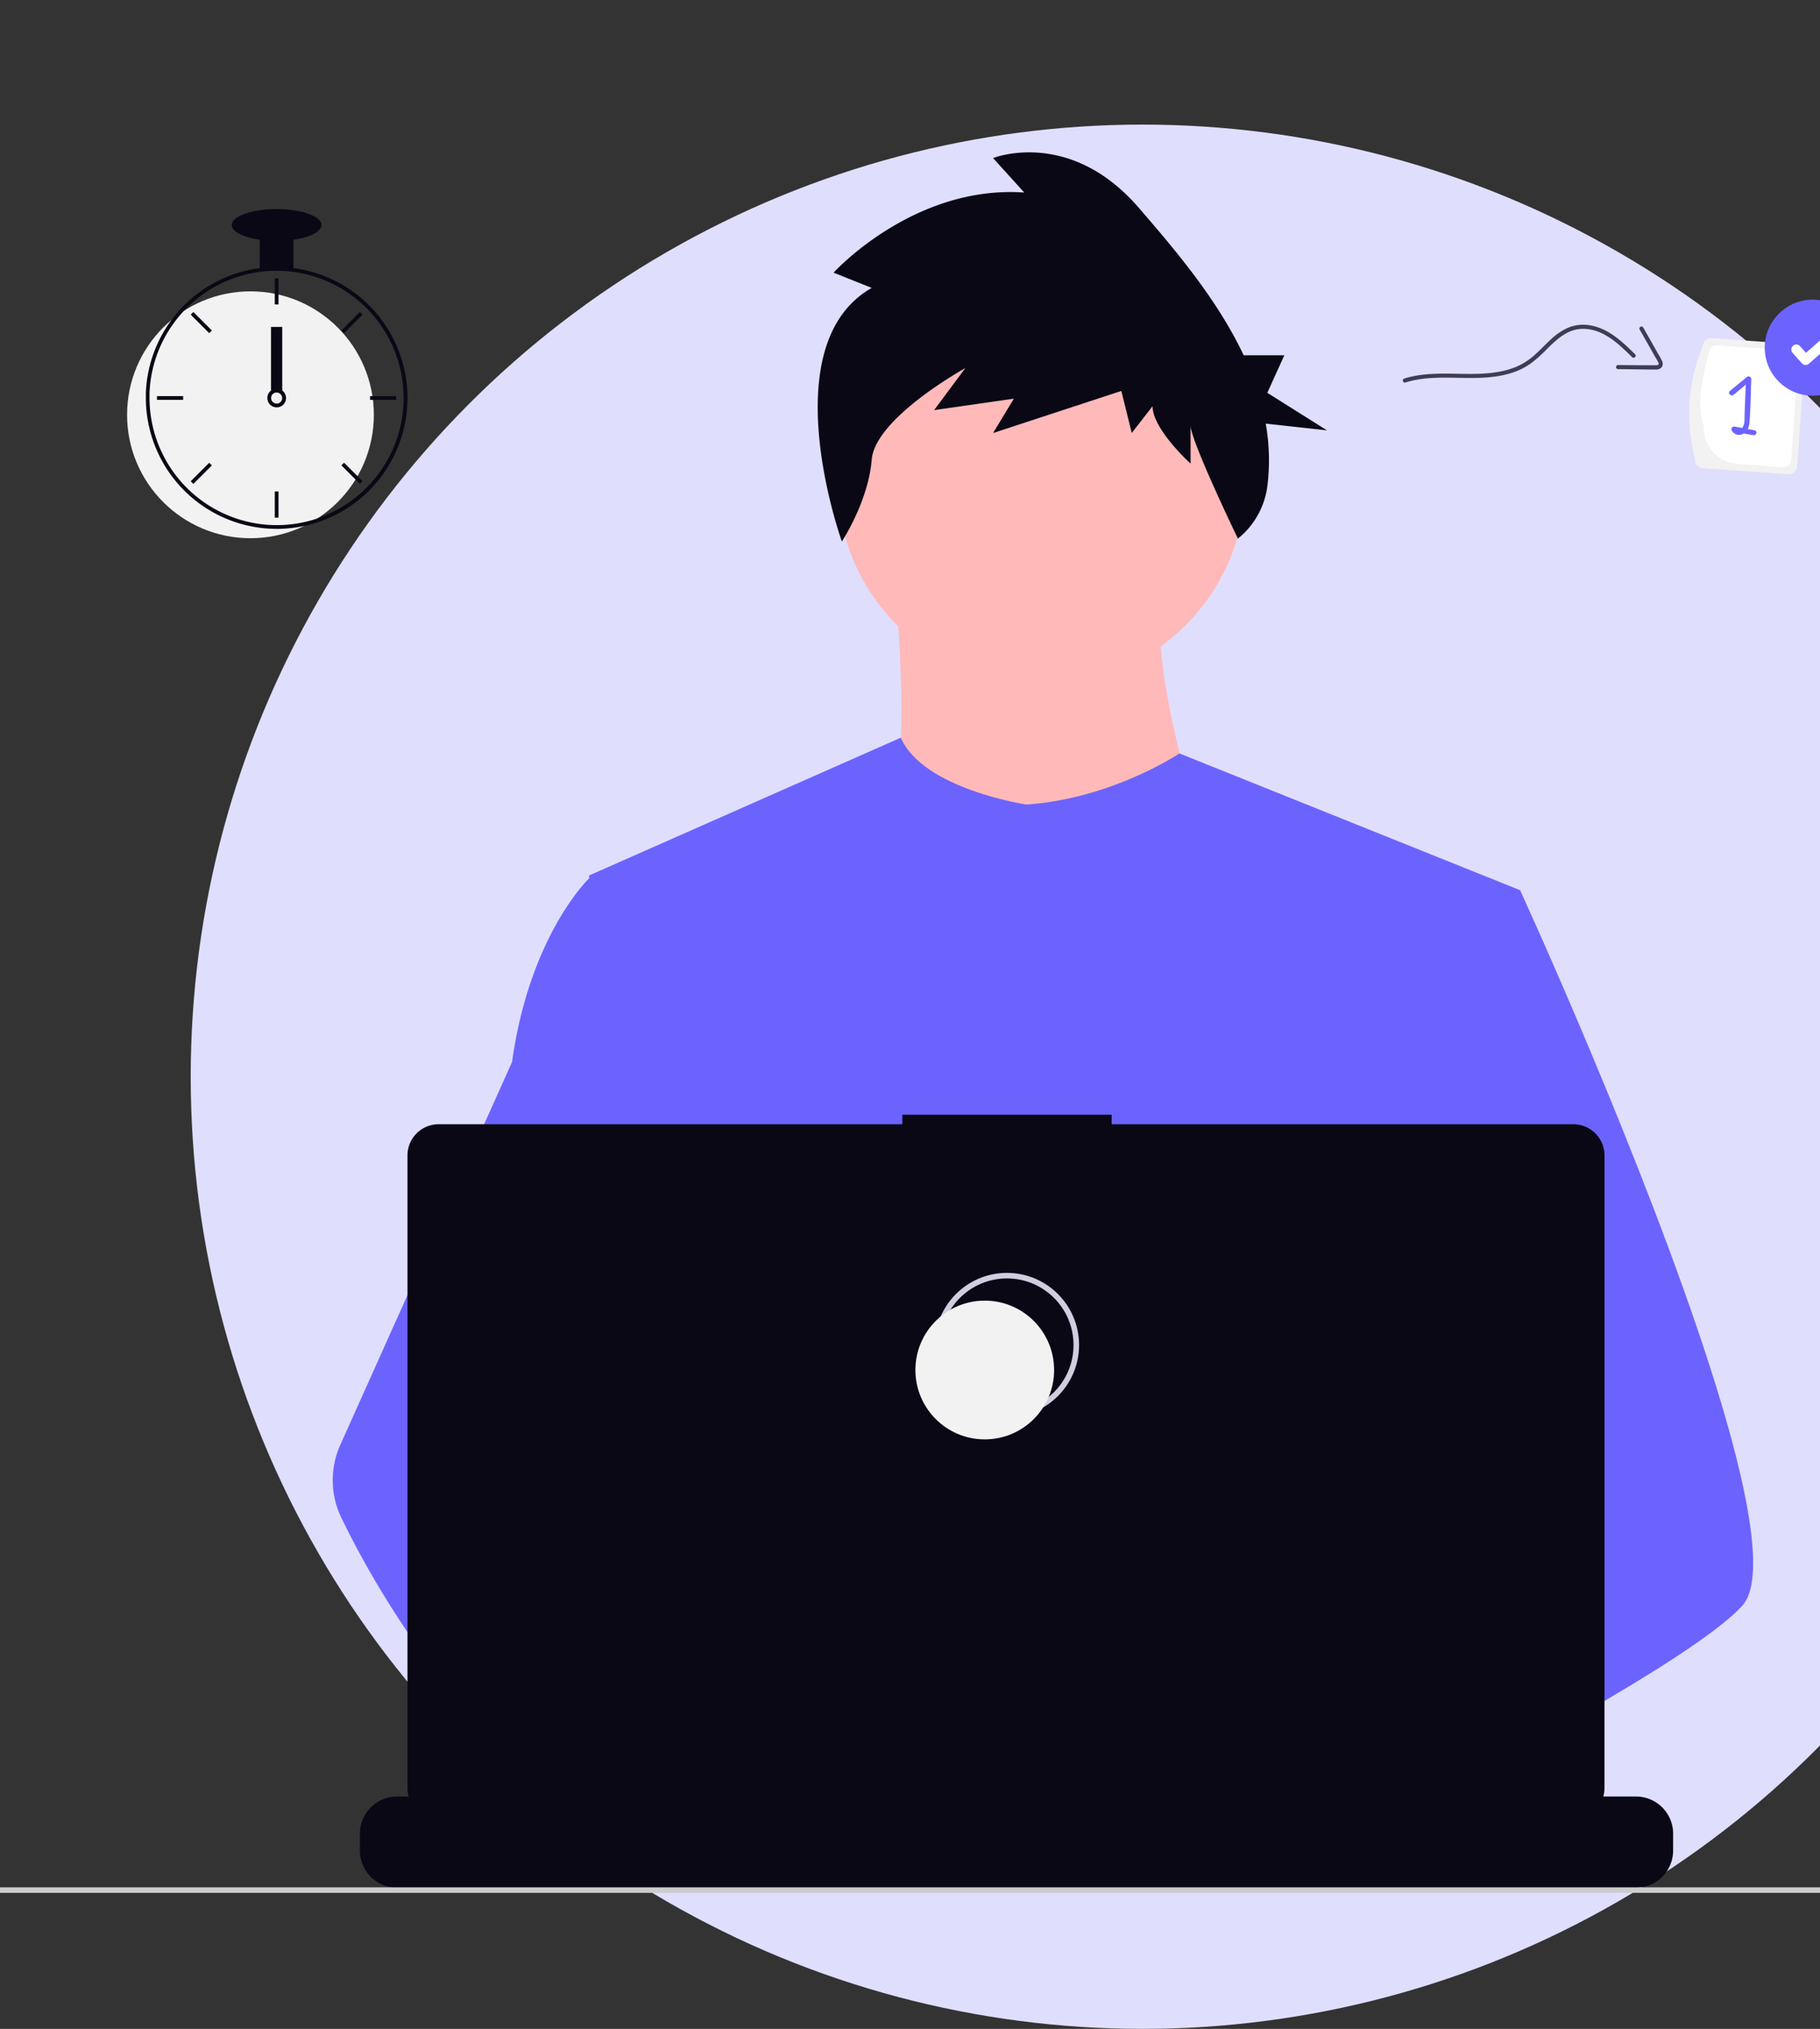 <svg viewBox="0 0 656.103 731.12" xmlns="http://www.w3.org/2000/svg" style="max-height: 500px" width="656.103" height="731.12">
  <rect x="0" y="0" width="656.103" height="731.12" fill="#333333" stroke="none"/>
  <circle style="fill: #e0defd" r="343.11" cy="388.01" cx="411.86"/>
  <g>
    <path style="fill: #ffb9b9" transform="translate(0 -2.62)" d="M320.53,194s13.86,104.43-7.45,116.16S439.9,322.91,439.9,322.91s-33-90.59-18.12-118.3Z"/>
    <circle style="fill: #ffb9b9" r="73.54" cy="173.31" cx="375.42"/>
    <path style="fill: #6c63ff" transform="translate(0 -2.62)" d="M548.07,323.44l-12.32,56.1L509.7,498.23l-.78,6.5-9,75.25-6,50-4,33.58c-24.38,12.53-42.05,21.18-42.05,21.18s-1.52-7.62-4-17.37c-17.11,5.13-48.77,13.64-75.6,15.34,9.77,10.89-141.12-266.12-146.91-303.16-4.66-29.81-8.16-55-8.9-60.36l-.15-1.06,112.43-49.68c8,18.53,45.3,24.1,45.3,24.1,30.91-2.13,55.14-18.43,55.14-18.43Z"/>
    <path style="fill: #090814" transform="translate(0 -2.62)" d="M314.25,106.37l-13.75-5.5S329.25,69.22,369.24,72L358,59.58s27.5-11,52.5,17.89c13.14,15.19,28.35,33.05,37.83,53.17H463l-6.14,13.53,21.51,13.53-22.08-2.43a75.39,75.39,0,0,1,.6,22.44,29,29,0,0,1-10.63,19h0s-17.06-35.3-17.06-40.8v13.77S415.49,157.29,415.49,149l-7.5,9.64-3.75-15.14L358,158.67l7.5-12.39-28.75,4.13L348,135.27s-32.5,17.89-33.75,33-10.76,29.48-10.76,29.48S278,127,314.25,106.37Z"/>
    <path style="fill: #6c63ff" transform="translate(0 -2.62)" d="M628,581.35c-7.49,8.12-26,20.35-48.55,33.59-8.37,4.92-17.28,10-26.37,15-21.69,12-44.4,23.95-63.14,33.58-24.38,12.53-42.05,21.18-42.05,21.18s-1.52-7.62-4-17.37c-3.28-13.05-8.22-29.92-13.37-37.39-.18-.26-.36-.5-.54-.74-1.5-2-3-3.12-4.5-3.12L499.93,580,532.09,560l-23.17-55.31-29.06-69.38,17.54-55.81L515,323.44h33S559,347.32,573,380.62c2.09,5,4.25,10.17,6.45,15.53C608.23,466.15,644.11,563.89,628,581.35Z"/>
    <path style="fill: #6c63ff" transform="translate(0 -2.62)" d="M295.49,629.31a47.85,47.85,0,0,0-8.1.66c-23,3.95-29.77,24.76-31.7,38.7a71.85,71.85,0,0,0-.7,12.86l-20.31-15.62-7.4-5.69C209.47,654,193.6,643,179.84,630a238.56,238.56,0,0,1-32-37.89,334.13,334.13,0,0,1-24.72-42.4,31.18,31.18,0,0,1-.43-26.45l25.15-56.05,36.76-81.92c.27-1.95.56-3.86.89-5.72,7.29-41.8,26.82-60.36,26.82-60.36h14.92l10,60.36,12.4,75L241,482.87l-20.08,65.45,19.19,20.84Z"/>
    <path style="fill: #090814" transform="translate(0 -2.62)" d="M603.15,663.38v6.07a13.41,13.41,0,0,1-13.43,13.43H143.17a13.45,13.45,0,0,1-11.55-6.56,13.51,13.51,0,0,1-1.88-6.87v-6.07A13.42,13.42,0,0,1,143.16,650h25.75v-2.83a.56.56,0,0,1,.56-.56H182.9a.54.54,0,0,1,.56.55h0V650h8.39v-2.83a.56.56,0,0,1,.56-.56h13.43a.54.54,0,0,1,.56.55h0V650h8.4v-2.83a.56.56,0,0,1,.56-.56h13.43a.54.54,0,0,1,.56.55h0V650h8.39v-2.83a.56.56,0,0,1,.56-.56h13.43a.54.54,0,0,1,.56.55h0V650h8.39v-2.83a.56.56,0,0,1,.56-.56h13.43a.54.54,0,0,1,.56.55h0V650h8.4v-2.83a.56.56,0,0,1,.56-.56h13.43a.54.54,0,0,1,.56.55h0V650h8.39v-2.83a.56.56,0,0,1,.56-.56h105.2a.54.54,0,0,1,.56.55h0V650h8.4v-2.83a.56.56,0,0,1,.56-.56h13.43a.56.56,0,0,1,.56.56V650h8.39v-2.83a.56.56,0,0,1,.56-.56h13.43a.54.54,0,0,1,.56.55h0V650h8.39v-2.83a.56.56,0,0,1,.56-.56h13.43a.54.54,0,0,1,.56.55h0V650h8.4v-2.83a.56.56,0,0,1,.56-.56h13.43a.55.55,0,0,1,.55.56V650h8.4v-2.83a.56.56,0,0,1,.56-.56h13.43a.54.54,0,0,1,.56.55h0V650H536v-2.83a.56.56,0,0,1,.56-.56H550a.54.54,0,0,1,.56.55h0V650h39.17a13.41,13.41,0,0,1,13.43,13.42Z"/>
    <rect style="fill: #ccc" height="2" width="733" y="680.11"/>
    <path style="fill: #090814" transform="translate(0 -2.62)" d="M567.19,407.74H400.75v-3.43H325.28v3.43H158.15A11.26,11.26,0,0,0,146.89,419V646.92a11.26,11.26,0,0,0,11.26,11.25h409a11.26,11.26,0,0,0,11.26-11.25V419a11.26,11.26,0,0,0-11.26-11.26Z"/>
    <circle style="fill: none;stroke: #d0cde1;stroke-miterlimit: 10;stroke-width: 2px" r="25" cy="484.69" cx="363"/>
    <circle style="fill: #f2f2f2" r="25" cy="493.69" cx="355"/>
    <circle style="fill: #f2f2f2" r="44.48" cy="149.47" cx="90.29"/>
    <path style="fill: #090814" transform="translate(0 -2.62)" d="M105.79,99.24a48.28,48.28,0,0,0-12.13,0A47.15,47.15,0,0,0,52.58,144.3c0,.57,0,1.15,0,1.73A47.21,47.21,0,0,0,99.72,193.2c1,0,2,0,3-.09a47.18,47.18,0,0,0,3.07-93.87Zm8.7,90.18h0a45.35,45.35,0,0,1-11.76,2.33c-1,.07-2,.1-3,.1A45.88,45.88,0,0,1,53.9,146c0-.58,0-1.16,0-1.73a45.82,45.82,0,1,1,60.55,45.12Z"/>
    <rect style="fill: #090814" height="9.43" width="1.35" y="100.28" x="99.05"/>
    <rect style="fill: #090814" transform="translate(-62.8 83.5) rotate(-45)" height="9.43" width="1.35" y="114.15" x="71.89"/>
    <rect style="fill: #090814" height="1.35" width="9.43" y="142.74" x="56.59"/>
    <rect style="fill: #090814" transform="translate(-101.21 99.41) rotate(-45)" height="1.35" width="9.43" y="172.52" x="67.84"/>
    <rect style="fill: #090814" transform="translate(-46.89 121.91) rotate(-45)" height="1.35" width="9.43" y="118.19" x="122.16"/>
    <rect style="fill: #090814" height="1.35" width="9.43" y="142.74" x="133.41"/>
    <rect style="fill: #090814" transform="translate(-85.3 137.82) rotate(-45)" height="9.43" width="1.35" y="168.47" x="126.21"/>
    <rect style="fill: #090814" height="9.43" width="1.35" y="177.1" x="99.05"/>
    <path style="fill: #090814" transform="translate(0 -2.62)" d="M101.74,143.33a3.37,3.37,0,1,0,1,4.27A3.39,3.39,0,0,0,101.74,143.33Zm-2,4.72a2,2,0,0,1-2-2,2,2,0,0,1,.35-1.15,2,2,0,1,1,1.67,3.17Z"/>
    <rect style="fill: #090814" height="12.13" width="12.13" y="84.78" x="93.65"/>
    <ellipse style="fill: #090814" ry="5.73" rx="16.17" cy="81.08" cx="99.72"/>
    <rect style="fill: #090814" height="22.91" width="4.04" y="117.8" x="97.7"/>
    <path style="fill: #f2f2f2" transform="translate(0 -2.62)" d="M611,168c-3.28-13.78-2.73-27.34,2.88-40.63a3.11,3.11,0,0,1,3.32-2.88l30.69,2.17a3.12,3.12,0,0,1,2.88,3.33l-2.89,40.63a3.11,3.11,0,0,1-3.32,2.88l-30.68-2.18A3.11,3.11,0,0,1,611,168Z"/>
    <path style="fill: #fff" transform="translate(0 -2.62)" d="M614.24,155.9c-2.62-6.78-.94-16.12,1.85-26.12a2.93,2.93,0,0,1,3.12-2.7L645.58,129a2.93,2.93,0,0,1,2.7,3.12l-2.57,36.15a2.92,2.92,0,0,1-3.11,2.7l-16.34-1.16a13,13,0,0,1-12-13.86Z"/>
    <path style="fill: #6c63ff" transform="translate(0 -2.62)" d="M632.5,157.67l-2.42-.41a8,8,0,0,0,.63-2.76c.39-5.09.42-10.22.63-15.31a1,1,0,0,0-1-.94.94.94,0,0,0-.64.26l-6.07,5c-.95.78.41,2.13,1.35,1.35l4.36-3.61q-.21,5-.4,10c-.07,1.6.13,3.54-.53,5a2.82,2.82,0,0,1-.35.57l-2.67-.46c-.64-.11-1.46.42-1.18,1.17a2.93,2.93,0,0,0,3.83,1.58l.15-.06.4-.22,3.4.59C633.19,159.72,633.71,157.88,632.5,157.67Z"/>
    <path style="fill: #f2f2f2" transform="translate(0 -2.62)" d="M763.23,219.68c-3.09-13-2.57-25.74,2.72-38.26a2.93,2.93,0,0,1,3.12-2.72l28.9,2.06a2.93,2.93,0,0,1,2.72,3.13L798,222.15a2.92,2.92,0,0,1-3.13,2.71l-28.9-2.05A2.93,2.93,0,0,1,763.23,219.68Z"/>
    <path style="fill: #fff" transform="translate(0 -2.62)" d="M766.26,208.28c-2.47-6.39-.89-15.18,1.75-24.6a2.75,2.75,0,0,1,2.93-2.54l24.84,1.76a2.75,2.75,0,0,1,2.54,2.93l-2.42,34.06a2.75,2.75,0,0,1-2.93,2.54l-15.38-1.09A12.24,12.24,0,0,1,766.26,208.28Z"/>
    <path style="fill: #6c63ff" transform="translate(0 -2.62)" d="M782.48,201.79a4.89,4.89,0,0,0,.93-.56,5.16,5.16,0,0,0,1.68-5.37c-1.16-4.28-6.28-4.31-9.82-3.79-1.14.17-.65,1.9.48,1.73,2.38-.34,6.12-.62,7.4,2a3.4,3.4,0,0,1-.55,3.76,3.3,3.3,0,0,1-2,1,5.15,5.15,0,0,0-2.35-.44c-.84,0-1.3,1.25-.46,1.67a5.43,5.43,0,0,0,2.4.57,3.89,3.89,0,0,1,2.2,3.71,4,4,0,0,1-4.58,3.38h0c-1.13-.22-1.61,1.51-.47,1.74a5.85,5.85,0,0,0,6.82-4.66c0-.09,0-.17,0-.25A5.47,5.47,0,0,0,782.48,201.79Z"/>
    <path style="fill: #f2f2f2" transform="translate(0 -2.62)" d="M763.58,64.24c-3.71-15.62-3.1-31,3.27-46.07a3.53,3.53,0,0,1,3.77-3.26l34.78,2.46a3.53,3.53,0,0,1,3.27,3.77L805.4,67.2a3.53,3.53,0,0,1-3.77,3.27L766.85,68A3.53,3.53,0,0,1,763.58,64.24Z"/>
    <path style="fill: #fff" transform="translate(0 -2.62)" d="M767.24,50.51c-3-7.69-1.07-18.27,2.1-29.61a3.3,3.3,0,0,1,3.53-3.06L802.77,20a3.32,3.32,0,0,1,3.06,3.53l-2.91,41a3.32,3.32,0,0,1-3.53,3.06l-18.52-1.32A14.72,14.72,0,0,1,767.24,50.51Z"/>
    <path style="fill: #6c63ff" transform="translate(0 -2.62)" d="M785.63,29.89a5.36,5.36,0,0,0-6.82,4.5c-.4,3.56,3.43,6.37,6.75,5.4A1.08,1.08,0,0,0,785,37.7c-2.44.71-5-1.91-3.63-4.26a3.21,3.21,0,0,1,3.26-1.6A3.65,3.65,0,0,1,787,34c1.19,2.69-.23,5.42-2.1,7.37-1.08,1.12-2.33,2-3.49,3a5.08,5.08,0,0,0-2,3.58,4.32,4.32,0,0,0,2.46,3.73c1.85.95,4,.65,5.91.33,1.37-.22.79-2.3-.58-2.08-1.71.27-4.28.69-5.37-1.1-.93-1.54,1-2.88,2-3.7,2.63-2,5.29-4.7,5.68-8.18C789.92,34.13,788.47,30.87,785.63,29.89Z"/>
    <path style="fill: #3f3d56" transform="translate(0 -2.62)" d="M506.67,140.45c12.13-3.77,25.12.31,37.32-3.17a25.25,25.25,0,0,0,7.84-3.68,49.12,49.12,0,0,0,5.71-5.08c3.67-3.63,7.65-7.44,13.17-7.4,7.26,0,12.83,5.45,17.67,10.21.69.67,1.74-.38,1.06-1.05-4.45-4.38-9.25-9-15.58-10.3a14.37,14.37,0,0,0-8.5.7A22.45,22.45,0,0,0,559,125c-1.95,1.79-3.75,3.74-5.72,5.5a24.18,24.18,0,0,1-7,4.43c-5.6,2.22-11.73,2.5-17.68,2.43-7.47-.08-15.11-.59-22.35,1.66-.91.28-.52,1.72.4,1.43Z"/>
    <path style="fill: #3f3d56" transform="translate(0 -2.62)" d="M591.05,121.29l3.73,6.57,1.8,3.19c.32.56.65,1.12,1,1.7.2.35.61,1,.21,1.31a2,2,0,0,1-1.13.18l-2,0-3.7,0-7.65-.08a.75.75,0,0,0-.74.75.74.74,0,0,0,.74.74c4.44,0,8.88.14,13.32.14a3.21,3.21,0,0,0,2.18-.6,2.09,2.09,0,0,0,.4-2.39,22.37,22.37,0,0,0-1.51-2.76l-1.62-2.87-3.73-6.57a.74.74,0,0,0-1-.21.75.75,0,0,0-.25,1Z"/>
    <path style="fill: #3f3d56" transform="translate(0 -2.62)" d="M688.81,121.85c5.84-7.92,15.82-11.33,21.84-19.11a19.43,19.43,0,0,0,3.2-5.9,36.81,36.81,0,0,0,1.23-5.79c.63-4,1.37-8.16,4.83-10.66,4.56-3.3,10.51-2.49,15.72-1.74a.58.58,0,1,0,.17-1.14h0c-4.78-.69-9.9-1.37-14.45.72a11.13,11.13,0,0,0-5,4.35,16.84,16.84,0,0,0-2,5.6c-.4,2-.63,4-1,6a18.67,18.67,0,0,1-2.35,6c-2.47,4-6.18,6.94-9.92,9.63-4.7,3.38-9.7,6.57-13.19,11.29-.44.6.46,1.32.91.72Z"/>
    <path style="fill: #3f3d56" transform="translate(0 -2.62)" d="M731.64,69.52l6.9,3.09,3.34,1.49,1.78.8c.36.17,1.07.43,1,.94-.09.34-.55.62-.81.81l-1.6,1.15-3,2.16L733,84.43a.75.75,0,0,0-.14,1,.74.74,0,0,0,1,.16c3.6-2.59,7.23-5.15,10.81-7.78a3.24,3.24,0,0,0,1.4-1.77,2.09,2.09,0,0,0-1.1-2.16,23.06,23.06,0,0,0-2.85-1.33l-3-1.35-6.9-3.08a.74.74,0,0,0-.59,1.36Z"/>
    <path style="fill: #6c63ff" transform="translate(0 -2.62)" d="M809.78,93H760a2.08,2.08,0,1,1,0-4.15h49.8a2.08,2.08,0,1,1,0,4.15Z"/>
    <path style="fill: #3f3d56" transform="translate(0 -2.62)" d="M687.21,182.76c6.57,8.91,17.79,12.75,24.55,21.49a22,22,0,0,1,3.6,6.63,42.49,42.49,0,0,1,1.39,6.5c.7,4.44,1.53,9.17,5.42,12,5.12,3.71,11.82,2.8,17.67,1.95a.65.65,0,0,1,.2,1.29h0c-5.38.77-11.13,1.53-16.25-.82a12.49,12.49,0,0,1-5.59-4.88,19.26,19.26,0,0,1-2.21-6.29c-.44-2.26-.7-4.55-1.18-6.8a20.69,20.69,0,0,0-2.64-6.73c-2.77-4.45-6.94-7.8-11.15-10.83-5.28-3.8-10.91-7.38-14.82-12.69-.5-.67.52-1.48,1-.8Z"/>
    <path style="fill: #3f3d56" transform="translate(0 -2.62)" d="M735.93,240.69l6.9-3.09,3.34-1.49,1.78-.8c.37-.17,1.08-.43.95-.94-.08-.34-.54-.62-.81-.81l-1.6-1.16-3-2.16-6.2-4.46a.74.74,0,0,1,.88-1.2c3.6,2.59,7.24,5.15,10.81,7.78a3.2,3.2,0,0,1,1.4,1.77,2.09,2.09,0,0,1-1.1,2.16,23.06,23.06,0,0,1-2.85,1.33l-3,1.34-6.9,3.09a.75.75,0,0,1-.59-1.37Z"/>
    <path style="fill: #6c63ff" transform="translate(0 -2.62)" d="M801,237H759.63a1.72,1.72,0,0,1,0-3.44H801a1.72,1.72,0,0,1,0,3.44Z"/>
    <g>
      <circle style="fill: #6c63ff" r="15.21" cy="15.21" cx="811.86"/>
      <path style="fill: #fff" transform="translate(0 -2.62)" d="M809.27,23.24a1.65,1.65,0,0,1-.87-.49v0l-3-3.37a1.59,1.59,0,0,1,2.38-2.1l1.93,2.19,6.74-6a1.58,1.58,0,0,1,2.24.14h0l0,0,0,0a1.58,1.58,0,0,1-.14,2.24l-7.92,7a1.59,1.59,0,0,1-1.35.37Z"/>
    </g>
    <g>
      <circle style="fill: #6c63ff" r="16.31" cy="179.8" cx="810.57"/>
      <path style="fill: #fff" transform="translate(0 -2.62)" d="M807.8,188.22a1.68,1.68,0,0,1-.93-.53l0,0-3.2-3.6a1.7,1.7,0,1,1,2.55-2.26l2.07,2.34,7.22-6.39a1.7,1.7,0,0,1,2.4.14h0l0,0,0,0a1.7,1.7,0,0,1-.15,2.4h0l-8.49,7.52a1.73,1.73,0,0,1-1.46.4Z"/>
    </g>
    <g>
      <circle style="fill: #6c63ff" r="17.31" cy="125.29" cx="653.49"/>
      <path style="fill: #fff" transform="translate(0 -2.62)" d="M650.54,134.07a1.77,1.77,0,0,1-1-.56l0,0-3.4-3.83a1.81,1.81,0,0,1,2.71-2.39l2.2,2.48,7.67-6.78a1.8,1.8,0,0,1,2.54.15h0l0,0,0,0a1.81,1.81,0,0,1-.15,2.55l-9,8a1.81,1.81,0,0,1-1.55.42Z"/>
    </g>
  </g>
</svg>
